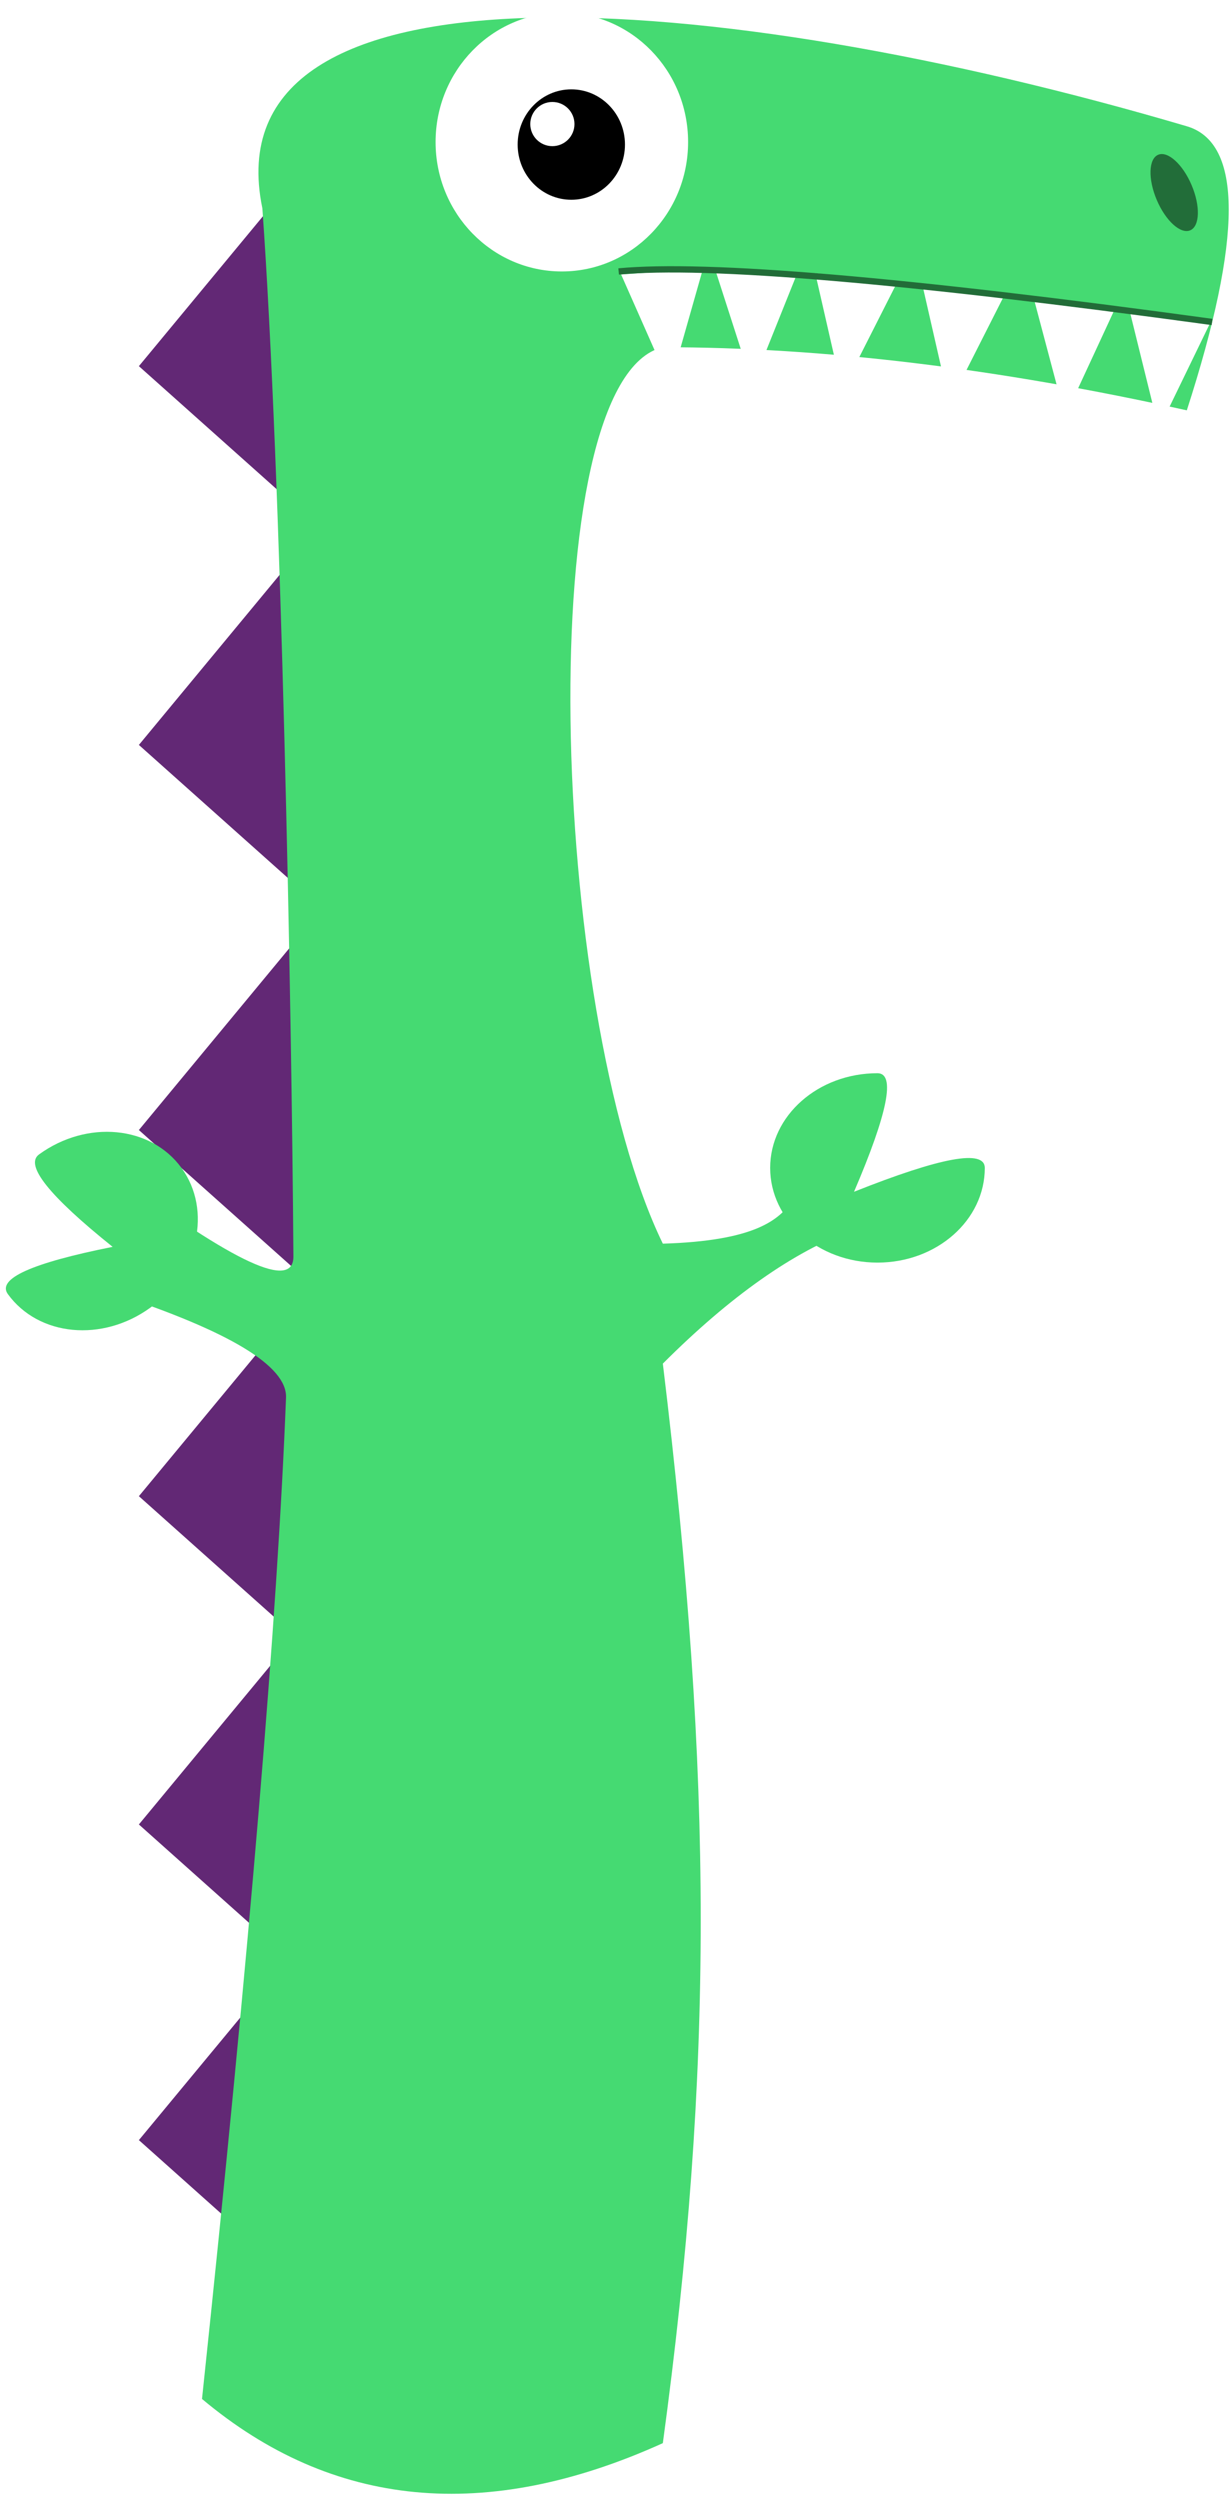 <?xml version="1.0" encoding="UTF-8"?>
<svg width="195px" height="396px" viewBox="0 0 195 396" version="1.1" xmlns="http://www.w3.org/2000/svg" xmlns:xlink="http://www.w3.org/1999/xlink">
    <!-- Generator: Sketch 51.2 (57519) - http://www.bohemiancoding.com/sketch -->
    <title>f</title>
    <desc>Created with Sketch.</desc>
    <defs>
        <filter x="-0.5%" y="-0.3%" width="101.0%" height="101.0%" filterUnits="objectBoundingBox" id="filter-1">
            <feOffset dx="0" dy="2" in="SourceAlpha" result="shadowOffsetOuter1"></feOffset>
            <feColorMatrix values="0 0 0 0 0   0 0 0 0 0   0 0 0 0 0  0 0 0 0.5 0" type="matrix" in="shadowOffsetOuter1" result="shadowMatrixOuter1"></feColorMatrix>
            <feMerge>
                <feMergeNode in="shadowMatrixOuter1"></feMergeNode>
                <feMergeNode in="SourceGraphic"></feMergeNode>
            </feMerge>
        </filter>
    </defs>
    <g id="Symbols" stroke="none" stroke-width="1" fill="none" fill-rule="evenodd">
        <g id="letter/f" transform="translate(-8, 0)">
            <g id="f" filter="url(#filter-1)">
                <g id="spikes" transform="translate(30, 27)" fill="#622875">
                    <polygon id="spike" points="24 0 0 29 28 54"></polygon>
                    <polygon id="spike-copy" points="24 60 0 89 28 114"></polygon>
                    <polygon id="spike-copy-2" points="24 121 0 150 28 175"></polygon>
                    <polygon id="spike-copy-3" points="24 179 0 208 28 233"></polygon>
                    <polygon id="spike-copy-4" points="24 231 0 260 28 285"></polygon>
                    <polygon id="spike-copy-5" points="24 281 0 310 28 335"></polygon>
                </g>
                <path d="M40,378 C47.547,306.579 51.983,253.705 53.308,219.379 C53.5,214.401 44.403,208.893 26.018,202.856 L26.473,184.122 C45.18,198.105 54.515,202.403 54.479,197.017 C54.21,157.102 52.571,73.096 49.562,31 C41.062,-10 121.063,-4.086 196,18 C204.854,20.61 204.854,35.61 196,63 C166,56.333 138.333,53 113,53 C92,58 95,158 113,195 C142,194.122 129,181.878 143,181 C143,194.333 143,198.285 143,192.856 C133.667,196.285 123.667,203.333 113,214 C121,280 121,326 113,385 C85,397.667 60.667,395.333 40,378 Z" id="F" fill="#45DA72"></path>
                <g id="teeth" transform="translate(102, 40)" fill="#FFFFFF">
                    <polygon id="tooth-copy" transform="translate(90.5, 17) rotate(6) translate(-90.5, -17) " points="90.5 26 97 8 84 8"></polygon>
                    <polygon id="tooth-copy-11" transform="translate(75.5, 15) rotate(5) translate(-75.5, -15) " points="75.5 24 82 6 69 6"></polygon>
                    <polygon id="tooth-copy-12" transform="translate(57.5, 13) rotate(7) translate(-57.5, -13) " points="57.5 22 64 4 51 4"></polygon>
                    <polygon id="tooth-copy-13" transform="translate(40.5, 11) rotate(7) translate(-40.5, -11) " points="40.5 20 47 2 34 2"></polygon>
                    <polygon id="tooth-copy-14" transform="translate(25.5, 10) rotate(2) translate(-25.5, -10) " points="25.5 19 32 1 19 1"></polygon>
                    <polygon id="tooth-copy-15" transform="translate(11.5, 10) rotate(-4) translate(-11.5, -10) " points="11.5 19 18 1 5 1"></polygon>
                </g>
                <path d="M147,198 C156.389,198 164,191.284 164,183 C164,180.024 157.095,181.284 143.284,186.78 C148.648,174.26 149.887,168 147,168 C137.611,168 130,174.716 130,183 C130,191.284 137.611,198 147,198 Z" id="Oval-3" fill="#45DA72"></path>
                <path d="M23,208 C32.389,208 40,201.284 40,193 C40,184.716 32.389,178 23,178 C20.148,178 20.424,184.232 23.826,196.695 C11.942,191.225 6,189.993 6,193 C6,201.284 13.611,208 23,208 Z" id="Oval-3-Copy" fill="#45DA72" transform="translate(23, 193) rotate(-36) translate(-23, -193) "></path>
                <g id="eye" transform="translate(77, 0)">
                    <ellipse fill="#FFFFFF" cx="20" cy="20.5" rx="20" ry="20.5"></ellipse>
                    <ellipse id="Oval" fill="#000000" cx="21.5" cy="20.898" rx="8.5" ry="8.746"></ellipse>
                    <circle id="Oval-Copy" fill="#FFFFFF" cx="18.5" cy="17.652" r="3.5"></circle>
                </g>
                <ellipse id="Oval-2" fill="#000000" opacity="0.5" transform="translate(194, 28.5) rotate(-23) translate(-194, -28.5) " cx="194" cy="28.5" rx="3" ry="6.5"></ellipse>
                <path d="M200,49 C151.333,42.333 120,39.667 106,41" id="Path-2" stroke="#226C38"></path>
            </g>
        </g>
    </g>
</svg>
